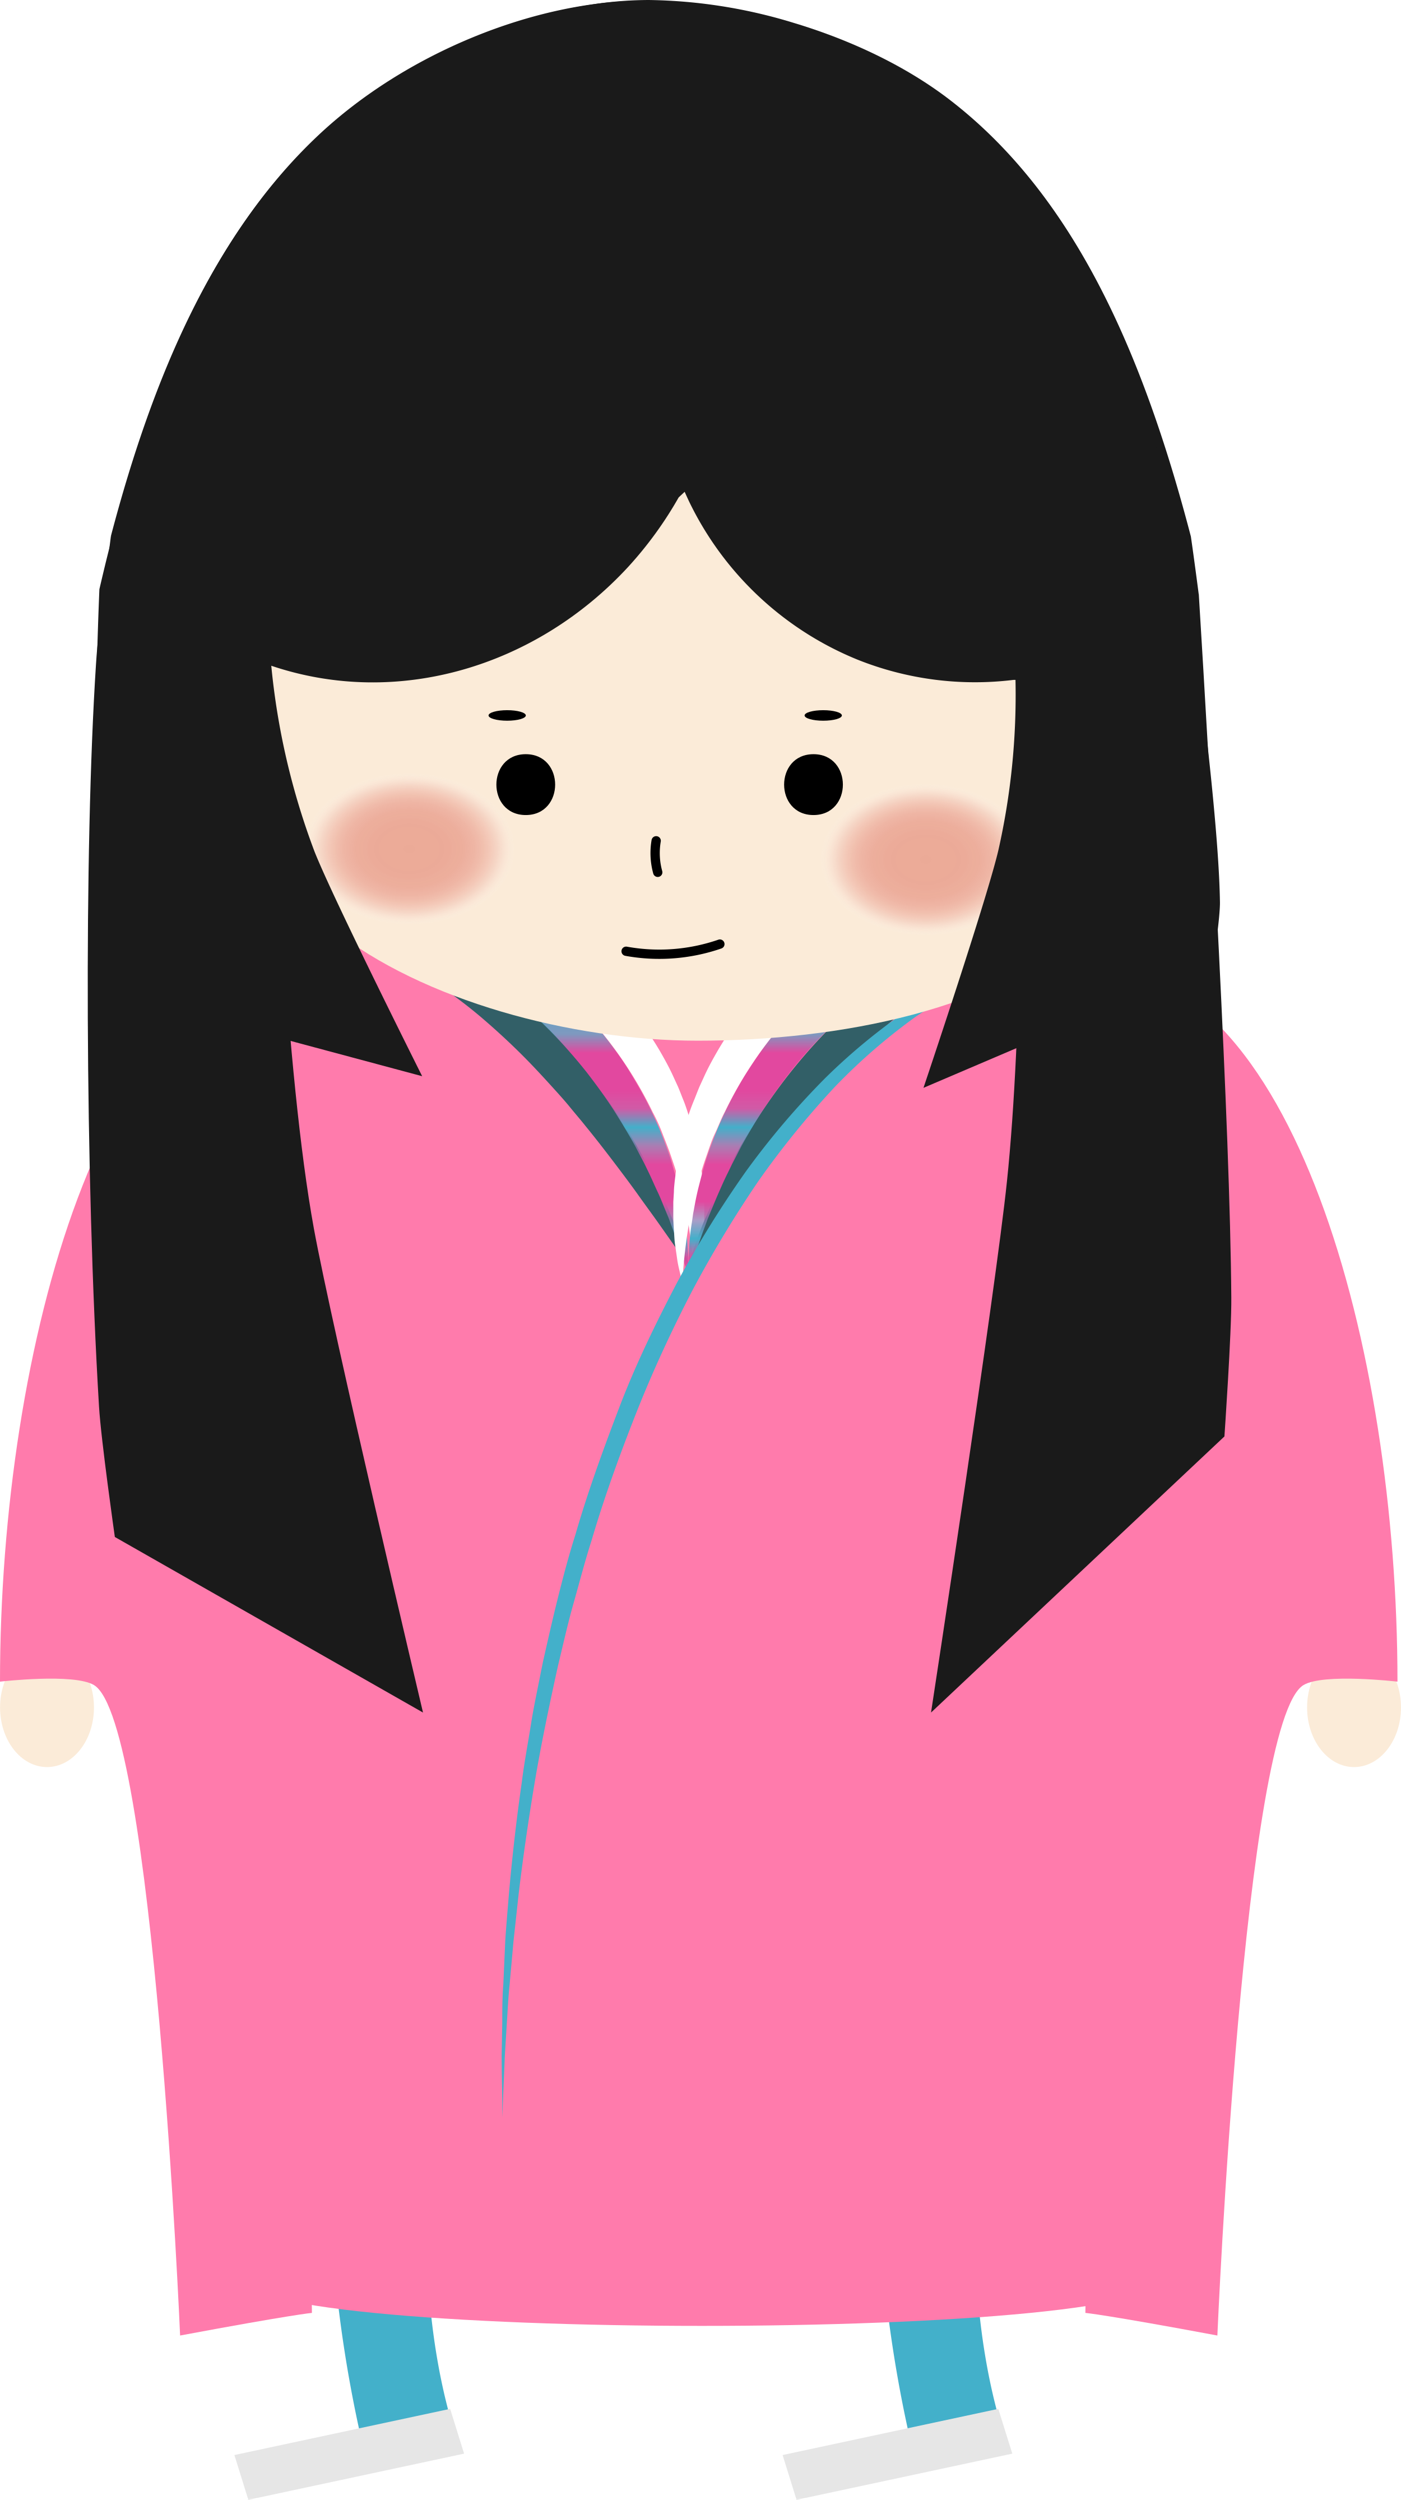 <svg xmlns="http://www.w3.org/2000/svg" xmlns:xlink="http://www.w3.org/1999/xlink" viewBox="0 0 250.32 446.54"><defs><style>.cls-1,.cls-14{fill:none;}.cls-2{fill:#e2489f;}.cls-3{fill:#43b0ca;}.cls-4{fill:#e6e6e6;}.cls-5{fill:#fbebd8;}.cls-6{fill:#ff7bac;}.cls-7{fill:#325f67;}.cls-8{fill:url(#新規パターン_4);}.cls-9{fill:#fff;}.cls-10{fill:url(#新規パターン_4-3);}.cls-11,.cls-12{opacity:0.54;}.cls-11{fill:url(#名称未設定グラデーション_60);}.cls-12{fill:url(#名称未設定グラデーション_60-2);}.cls-13{fill:#1a1a1a;}.cls-14{stroke:#000;stroke-linecap:round;stroke-miterlimit:10;stroke-width:1.66px;}</style><pattern id="新規パターン_4" data-name="新規パターン 4" width="30.19" height="28.48" patternTransform="matrix(-3.32, 0, 0, 3.32, -130.18, -26.07)" patternUnits="userSpaceOnUse" viewBox="0 0 30.19 28.48"><rect class="cls-1" width="30.19" height="28.48"/><rect class="cls-2" y="22.79" width="30.19" height="4.18"/><rect class="cls-3" y="26.96" width="30.19" height="1.52"/><rect class="cls-2" y="17.09" width="30.19" height="4.18"/><rect class="cls-3" y="21.27" width="30.19" height="1.52"/><rect class="cls-2" y="11.39" width="30.19" height="4.18"/><rect class="cls-3" y="15.57" width="30.19" height="1.52"/><rect class="cls-2" y="5.7" width="30.19" height="4.18"/><rect class="cls-3" y="9.87" width="30.19" height="1.52"/><rect class="cls-2" width="30.19" height="4.18"/><rect class="cls-3" y="4.18" width="30.19" height="1.52"/></pattern><pattern id="新規パターン_4-3" data-name="新規パターン 4" width="30.19" height="28.48" patternTransform="translate(-44.5 -26.07) scale(3.32)" patternUnits="userSpaceOnUse" viewBox="0 0 30.19 28.48"><rect class="cls-1" width="30.19" height="28.48"/><rect class="cls-2" y="22.79" width="30.19" height="4.18"/><rect class="cls-3" y="26.96" width="30.19" height="1.52"/><rect class="cls-2" y="17.09" width="30.19" height="4.18"/><rect class="cls-3" y="21.27" width="30.19" height="1.52"/><rect class="cls-2" y="11.39" width="30.19" height="4.18"/><rect class="cls-3" y="15.57" width="30.19" height="1.52"/><rect class="cls-2" y="5.7" width="30.19" height="4.18"/><rect class="cls-3" y="9.87" width="30.19" height="1.52"/><rect class="cls-2" width="30.19" height="4.18"/><rect class="cls-3" y="4.18" width="30.19" height="1.52"/></pattern><radialGradient id="名称未設定グラデーション_60" cx="73.13" cy="61.19" r="18.89" gradientTransform="translate(0 107.58) scale(1 0.72)" gradientUnits="userSpaceOnUse"><stop offset="0" stop-color="#df7261"/><stop offset="0.38" stop-color="#df7362" stop-opacity="0.99"/><stop offset="0.52" stop-color="#e07767" stop-opacity="0.96"/><stop offset="0.62" stop-color="#e27f70" stop-opacity="0.91"/><stop offset="0.7" stop-color="#e48a7b" stop-opacity="0.83"/><stop offset="0.77" stop-color="#e8988b" stop-opacity="0.73"/><stop offset="0.83" stop-color="#eba99e" stop-opacity="0.61"/><stop offset="0.88" stop-color="#f0bdb5" stop-opacity="0.47"/><stop offset="0.93" stop-color="#f5d5d0" stop-opacity="0.3"/><stop offset="0.98" stop-color="#fbefed" stop-opacity="0.11"/><stop offset="1" stop-color="#fff" stop-opacity="0"/></radialGradient><radialGradient id="名称未設定グラデーション_60-2" cx="165.43" cy="63.85" r="18.89" xlink:href="#名称未設定グラデーション_60"/></defs><title>hime-lady</title><g id="Layer_2" data-name="Layer 2"><g id="人物"><path class="cls-3" d="M64.55,435.65c-8.51-37.59-8.11-79.41,4.94-114.93A56.63,56.63,0,0,1,86,297.61L115,307.36c-4.15,3.33-8.48,10.55-12.16,15.1-9.17,11.33-15.69,24-20.94,39.52-7.67,22.64-7,51-1.09,71.15Z"/><path class="cls-3" d="M162.59,435.65c-8.51-37.59-8.11-79.41,4.94-114.93A56.63,56.63,0,0,1,184,297.61L213,307.36c-4.15,3.33-8.48,10.55-12.16,15.1-9.17,11.33-15.69,24-20.94,39.52-7.67,22.64-7,51-1.09,71.15Z"/><polygon class="cls-4" points="82.92 438.29 44.37 446.54 41.88 438.54 80.43 430.29 82.92 438.29"/><polygon class="cls-4" points="180.87 438.29 142.32 446.54 139.83 438.54 178.37 430.29 180.87 438.29"/><ellipse class="cls-5" cx="8.4" cy="305" rx="8.39" ry="10.65"/><path class="cls-6" d="M32.18,417.19S27.48,307.41,16.79,301c-3.6-2.16-16.79-.61-16.79-.61,0-59.79,18.75-127.92,54.88-127.92L57,206c-1.22,11.73-1.83,8.37-2.78,21.71-.42,5.82,1.51,185.44,1.51,185.44S52.16,413.46,32.18,417.19Z"/><ellipse class="cls-5" cx="241.93" cy="305" rx="8.39" ry="10.65"/><path class="cls-6" d="M217.51,417.19S222.2,307.41,232.9,301c3.6-2.16,16.79-.61,16.79-.61,0-59.79-18.75-127.92-54.88-127.92L192.66,206c1.22,11.73,1.83,8.37,2.78,21.71.42,5.82-1.51,185.44-1.51,185.44S197.52,413.46,217.51,417.19Z"/><path class="cls-6" d="M207.25,406.2c8.52,12.36-172.19,12.36-163.5,0-8.69,12.36-11.62-247.26-2.65-234.9-9-12.36,179.33-12.36,170.37,0C220.43,158.94,215.77,418.56,207.25,406.2Z"/><path class="cls-7" d="M123.05,226.08s-.95-1.25-2.5-3.48l-2.82-4c-1.08-1.53-2.34-3.23-3.67-5.1s-2.82-3.85-4.4-5.93-3.26-4.25-5.05-6.44c-.88-1.11-1.82-2.19-2.74-3.32s-1.9-2.22-2.89-3.31c-2-2.21-4-4.38-6.13-6.48s-4.31-4.1-6.52-6-4.49-3.64-6.75-5.24a74.12,74.12,0,0,0-6.75-4.26,66.71,66.71,0,0,0-6.44-3.18c-1-.42-2-.85-3-1.18s-1.88-.7-2.76-1l-1.28-.39-1.21-.32c-.77-.23-1.49-.41-2.15-.54l-1.76-.4-1.31-.25-1.1-.22,1.11-.16a27.58,27.58,0,0,1,3.18-.29c.69,0,1.45-.06,2.29,0a24.37,24.37,0,0,1,2.7.13,43.36,43.36,0,0,1,6.46,1A50.91,50.91,0,0,1,75,168a56.71,56.71,0,0,1,7.79,3.82c1.31.74,2.59,1.58,3.87,2.45l1.91,1.33,1.86,1.43a82.08,82.08,0,0,1,7.13,6.29,93.37,93.37,0,0,1,6.35,7c2,2.4,3.8,4.86,5.45,7.3s3.15,4.87,4.49,7.2,2.51,4.6,3.53,6.7,1.88,4.08,2.6,5.84,1.3,3.32,1.78,4.59.77,2.31,1,3Z"/><path class="cls-8" d="M123.05,228l-.37-1.11-1-3.14c-.46-1.34-1-2.94-1.69-4.76l-.52-1.41-.61-1.47c-.42-1-.82-2.07-1.33-3.14s-1-2.22-1.54-3.35l-.84-1.74-.93-1.77c-1.23-2.39-2.68-4.82-4.23-7.29s-3.32-4.89-5.18-7.3a89.4,89.4,0,0,0-6.07-6.91A81.71,81.71,0,0,0,92,178.41a79.62,79.62,0,0,0-7.22-5.15,68.43,68.43,0,0,0-7.31-3.94,58.17,58.17,0,0,0-7-2.7c-.56-.17-1.1-.36-1.64-.51l-1.59-.41c-1-.31-2-.48-3-.69s-1.84-.29-2.66-.46-1.6-.23-2.29-.3c-1.39-.16-2.5-.24-3.26-.28l-1.17-.09,1.14-.29a27,27,0,0,1,3.27-.67,34.62,34.62,0,0,1,5.2-.46,40.93,40.93,0,0,1,6.82.39,47.53,47.53,0,0,1,7.94,1.79,55.1,55.1,0,0,1,8.43,3.49c1.4.74,2.81,1.52,4.18,2.4s2.73,1.81,4.08,2.79a67.82,67.82,0,0,1,7.56,6.63,72.49,72.49,0,0,1,6.46,7.68c1,1.35,1.9,2.69,2.73,4.08s1.65,2.76,2.39,4.14a69.67,69.67,0,0,1,3.7,8.21c.5,1.34,1,2.64,1.35,3.93s.75,2.53,1,3.73.56,2.36.76,3.47l.3,1.62.22,1.54c.33,2,.42,3.74.53,5.16s.06,2.54.09,3.31Z"/><path class="cls-9" d="M124.2,229.12,124.1,228c-.07-.75-.12-1.87-.28-3.26s-.34-3-.65-4.95c-.12-1-.32-2-.55-3l-.32-1.61-.41-1.67-.42-1.73L121,210c-.32-1.21-.75-2.42-1.18-3.68s-.95-2.5-1.44-3.79-1.07-2.58-1.75-3.84a71.9,71.9,0,0,0-15.91-21.5,75.09,75.09,0,0,0-6.81-5.52,71.57,71.57,0,0,0-7-4.34,61.35,61.35,0,0,0-6.76-3.08C79,163.76,78,163.44,77,163.1s-2-.59-2.9-.86-1.8-.39-2.61-.61-1.57-.32-2.25-.44c-1.37-.25-2.46-.39-3.21-.47l-1.16-.16,1.14-.22a26.2,26.2,0,0,1,3.28-.47,34.63,34.63,0,0,1,5.18-.14,41.6,41.6,0,0,1,6.73.8,49.06,49.06,0,0,1,7.76,2.23,56.53,56.53,0,0,1,8.14,3.95c.68.39,1.34.83,2,1.26s1.34.88,2,1.36,1.33.94,2,1.45l1.91,1.57a63,63,0,0,1,7.06,7.1,63.39,63.39,0,0,1,5.77,8.18c.83,1.43,1.62,2.86,2.31,4.33l1,2.18c.31.73.59,1.48.88,2.2.61,1.45,1,2.93,1.51,4.36s.82,2.86,1.08,4.27.58,2.76.72,4.1l.25,2c.06.64.1,1.28.14,1.89l.11,1.81q0,.89,0,1.73c0,1.13,0,2.19-.1,3.19s-.08,1.92-.23,2.79l-.34,2.35c-.19,1.41-.52,2.47-.66,3.22Z"/><path class="cls-7" d="M123,226.08l.33-1.07c.24-.69.53-1.73,1-3s1-2.86,1.78-4.59,1.58-3.73,2.6-5.84,2.2-4.36,3.53-6.7,2.82-4.77,4.49-7.2,3.47-4.9,5.45-7.3a93.32,93.32,0,0,1,6.35-7,82,82,0,0,1,7.13-6.29l1.86-1.43,1.91-1.33c1.28-.86,2.56-1.71,3.87-2.45a56.69,56.69,0,0,1,7.79-3.82,50.91,50.91,0,0,1,7.41-2.33,43.36,43.36,0,0,1,6.46-1,24.37,24.37,0,0,1,2.7-.13c.83,0,1.6,0,2.29,0a27.59,27.59,0,0,1,3.18.29l1.11.16-1.1.22-1.31.25-1.75.4c-.66.13-1.37.32-2.15.54l-1.21.32-1.28.39c-.88.26-1.8.58-2.76,1s-2,.77-3,1.18a66.69,66.69,0,0,0-6.44,3.18,74.12,74.12,0,0,0-6.75,4.26c-2.26,1.61-4.54,3.34-6.75,5.24s-4.42,3.89-6.52,6-4.18,4.26-6.13,6.48c-1,1.09-1.93,2.22-2.89,3.31s-1.86,2.21-2.74,3.32c-1.79,2.19-3.47,4.36-5.05,6.44s-3.05,4.07-4.4,5.93-2.6,3.56-3.67,5.1l-2.82,4C124,224.83,123,226.08,123,226.08Z"/><path class="cls-10" d="M123,228s0-.41,0-1.17,0-1.88.09-3.31.2-3.19.53-5.16l.22-1.54.3-1.62c.2-1.11.45-2.27.76-3.47s.63-2.46,1-3.73.84-2.6,1.35-3.93a69.59,69.59,0,0,1,3.7-8.21c.75-1.38,1.51-2.78,2.39-4.14s1.77-2.73,2.73-4.08a72.52,72.52,0,0,1,6.46-7.68,67.85,67.85,0,0,1,7.56-6.63c1.35-1,2.67-2,4.08-2.79s2.78-1.66,4.18-2.4a55.1,55.1,0,0,1,8.43-3.49,47.53,47.53,0,0,1,7.94-1.79,40.93,40.93,0,0,1,6.82-.39,34.62,34.62,0,0,1,5.2.46,27,27,0,0,1,3.27.67l1.14.29-1.17.09c-.76,0-1.87.11-3.26.28-.7.07-1.46.14-2.29.3s-1.72.22-2.66.46-1.94.38-3,.69l-1.59.41c-.54.15-1.08.34-1.64.51a58.16,58.16,0,0,0-7,2.7,68.43,68.43,0,0,0-7.31,3.94,79.62,79.62,0,0,0-7.22,5.15,81.71,81.71,0,0,0-6.77,6.18,89.5,89.5,0,0,0-6.07,6.91c-1.86,2.4-3.6,4.85-5.18,7.3s-3,4.9-4.23,7.29l-.93,1.77-.84,1.74c-.58,1.14-1.06,2.27-1.54,3.35s-.91,2.14-1.33,3.14l-.61,1.47-.52,1.41c-.69,1.83-1.23,3.43-1.69,4.76l-1,3.14Z"/><path class="cls-9" d="M121.9,229.12l-.27-1.13c-.14-.75-.47-1.81-.66-3.22l-.34-2.35c-.14-.86-.15-1.79-.23-2.79s-.11-2.06-.1-3.19q0-.85,0-1.73l.11-1.81c0-.62.08-1.25.14-1.89l.25-2c.14-1.34.45-2.69.72-4.1s.71-2.81,1.08-4.27.9-2.91,1.51-4.36c.29-.73.57-1.47.88-2.2l1-2.18c.68-1.46,1.48-2.9,2.31-4.33a59.72,59.72,0,0,1,12.83-15.28l1.91-1.57c.64-.51,1.32-1,2-1.45s1.31-.94,2-1.36,1.33-.87,2-1.26a56.53,56.53,0,0,1,8.14-3.95,49.06,49.06,0,0,1,7.76-2.23,41.6,41.6,0,0,1,6.73-.8,34.63,34.63,0,0,1,5.18.14,26.21,26.21,0,0,1,3.27.47l1.14.22-1.16.16c-.75.08-1.84.22-3.21.47-.69.12-1.44.22-2.25.44s-1.69.33-2.61.61-1.9.48-2.9.86-2.07.66-3.14,1.12a61.35,61.35,0,0,0-6.76,3.08,71.63,71.63,0,0,0-7,4.34,75.09,75.09,0,0,0-6.81,5.52,71.67,71.67,0,0,0-15.91,21.5c-.68,1.27-1.15,2.59-1.75,3.84s-1,2.54-1.44,3.79-.86,2.47-1.18,3.68l-.52,1.77-.42,1.73-.41,1.67-.32,1.61c-.23,1-.43,2-.55,3-.31,1.9-.5,3.56-.65,4.95s-.21,2.51-.28,3.26Z"/><path class="cls-3" d="M89.74,378.27l0-2.9c0-1.89-.1-4.67-.11-8.2l.11-5.85c0-2.13,0-4.44.19-6.9l.35-7.84c.18-2.76.44-5.65.68-8.67.55-6,1.26-12.58,2.26-19.46.42-3.45,1.1-7,1.67-10.57.28-1.81.64-3.62,1-5.44L97,296.9c.84-3.7,1.68-7.47,2.63-11.27s1.95-7.63,3.16-11.43c2.21-7.67,5-15.31,7.89-22.88s6.47-14.9,10.18-22a192.82,192.82,0,0,1,12.36-20,140.71,140.71,0,0,1,14.24-16.76,107.77,107.77,0,0,1,15.25-12.49l3.82-2.36.93-.57,1-.5,1.88-1a70.59,70.59,0,0,1,7.22-3.2l.85-.35.87-.27,1.69-.53c1.11-.34,2.16-.7,3.2-1,2.1-.44,4-.9,5.75-1.21l4.7-.55a15.13,15.13,0,0,1,1.9-.1l1.59,0,2.9-.05-2.89.22-1.57.12a15,15,0,0,0-1.88.21l-4.63.78c-1.71.38-3.58.93-5.63,1.45-1,.32-2,.72-3.11,1.1l-1.64.59-.84.3-.82.38a69.17,69.17,0,0,0-6.94,3.46l-1.81,1-.92.51-.89.59-3.67,2.41a105.71,105.71,0,0,0-14.6,12.64A157.33,157.33,0,0,0,135.49,211a208.65,208.65,0,0,0-11.93,19.8c-3.62,7-7,14.29-9.94,21.74s-5.68,15-7.91,22.59c-1.21,3.76-2.18,7.56-3.24,11.29s-1.88,7.47-2.77,11.13c-1.62,7.35-3.11,14.49-4.24,21.3s-2.05,13.29-2.77,19.29l-.94,8.61-.7,7.79c-.25,2.44-.35,4.74-.49,6.86l-.36,5.83Z"/><path class="cls-5" d="M200.55,101.34c0,23.25,10.63,48.5-5.72,63.79s-44.93,20.77-70.18,20.77c-22.61,0-49.28-7.24-65.19-19.93C40,150.47,33.64,127,33.64,101.34c0-46.7,40.75-84.56,91-84.56,24.82,0,41.71,10.86,53.6,27C190.45,60.44,200.55,77.7,200.55,101.34Z"/><ellipse class="cls-11" cx="73.13" cy="151.55" rx="18.89" ry="13.57"/><ellipse class="cls-12" cx="165.43" cy="153.46" rx="18.89" ry="13.57"/><path d="M93.94,145.59c7,0,7-10.87,0-10.87s-7,10.87,0,10.87Z"/><path d="M145.35,145.59c7,0,7-10.87,0-10.87s-7,10.87,0,10.87Z"/><path class="cls-13" d="M19.82,95.74c-.93,7.54-2.17,15.14-2.67,22.93C15,151.75,15.22,210,17.69,251.24c.36,6,2.83,23.31,2.83,23.31l55.06,31.36s-16.25-68.66-19.5-86.46c-5.07-27.77-7.28-79.12-8.14-102.91-1-.7-1.94-1.27-2.89-2.08C34.62,105.6,31.38,105.53,19.82,95.74Z"/><path class="cls-13" d="M179.91,211.07c-2,19.29-13.56,94.84-13.56,94.84l52.42-49.32S220.06,238,220,231.78c-.22-30.59-3.76-92.3-5.81-125.66-15.87,4.75-20.6,7.65-31.85,10.57C182.79,139.62,182.74,184.2,179.91,211.07Z"/><path class="cls-13" d="M212.78,95.85c-8.77-33.61-21.2-61.21-43.14-78.06-7.82-6-17.62-10.63-27.75-13.68a92.19,92.19,0,0,0-26-4.11,68.65,68.65,0,0,0-8.45.56A94.14,94.14,0,0,0,56.74,24.41C38.24,41.83,27.4,66.94,19.82,95.74A57.67,57.67,0,0,0,45,115.5c1,.38,1.93.65,2.89,1,23,7.83,48.24.2,65-17.94a69.63,69.63,0,0,0,10-14.08c.5,1.11,1,2.22,1.54,3.3a58.38,58.38,0,0,0,30.19,27.74,57.47,57.47,0,0,0,28.23,3.64,63.39,63.39,0,0,0,31.33-13C213.37,99.91,212.78,95.85,212.78,95.85Z"/><ellipse cx="90.62" cy="127.8" rx="3.33" ry="0.94"/><ellipse cx="147.09" cy="127.8" rx="3.33" ry="0.94"/><path class="cls-14" d="M117.24,150.19a12.86,12.86,0,0,0,.28,5.63"/><path class="cls-14" d="M111.87,169.92a33.17,33.17,0,0,0,16.75-1.28"/><path class="cls-13" d="M210.84,94.7c-8.66-33.17-20.92-60.41-42.57-77C153.87,6.6,132.71.11,115.19.11,95.65.11,72.46,9.49,56.84,24.2c-20.51,19.3-31.48,48.18-39.08,81.05,0,0-1.89,42.41.54,61.59.35,2.77,2.79,10.83,2.79,10.83l54.34,14.57s-16-31.9-19.25-40.17a128.37,128.37,0,0,1-7.71-33.15c22.62,7.64,47.36.14,63.79-17.68a68.15,68.15,0,0,0,9-12.39l1.07-1c.41.92.83,1.84,1.29,2.74a57.41,57.41,0,0,0,29.69,27.28,56.52,56.52,0,0,0,27.76,3.58l.37,0a126.11,126.11,0,0,1-3.05,30.39c-2,8.64-13.39,42.48-13.39,42.48l51.74-22.09s1.28-8.32,1.23-11.11C217.69,141.8,210.84,94.7,210.84,94.7Z"/></g></g></svg>